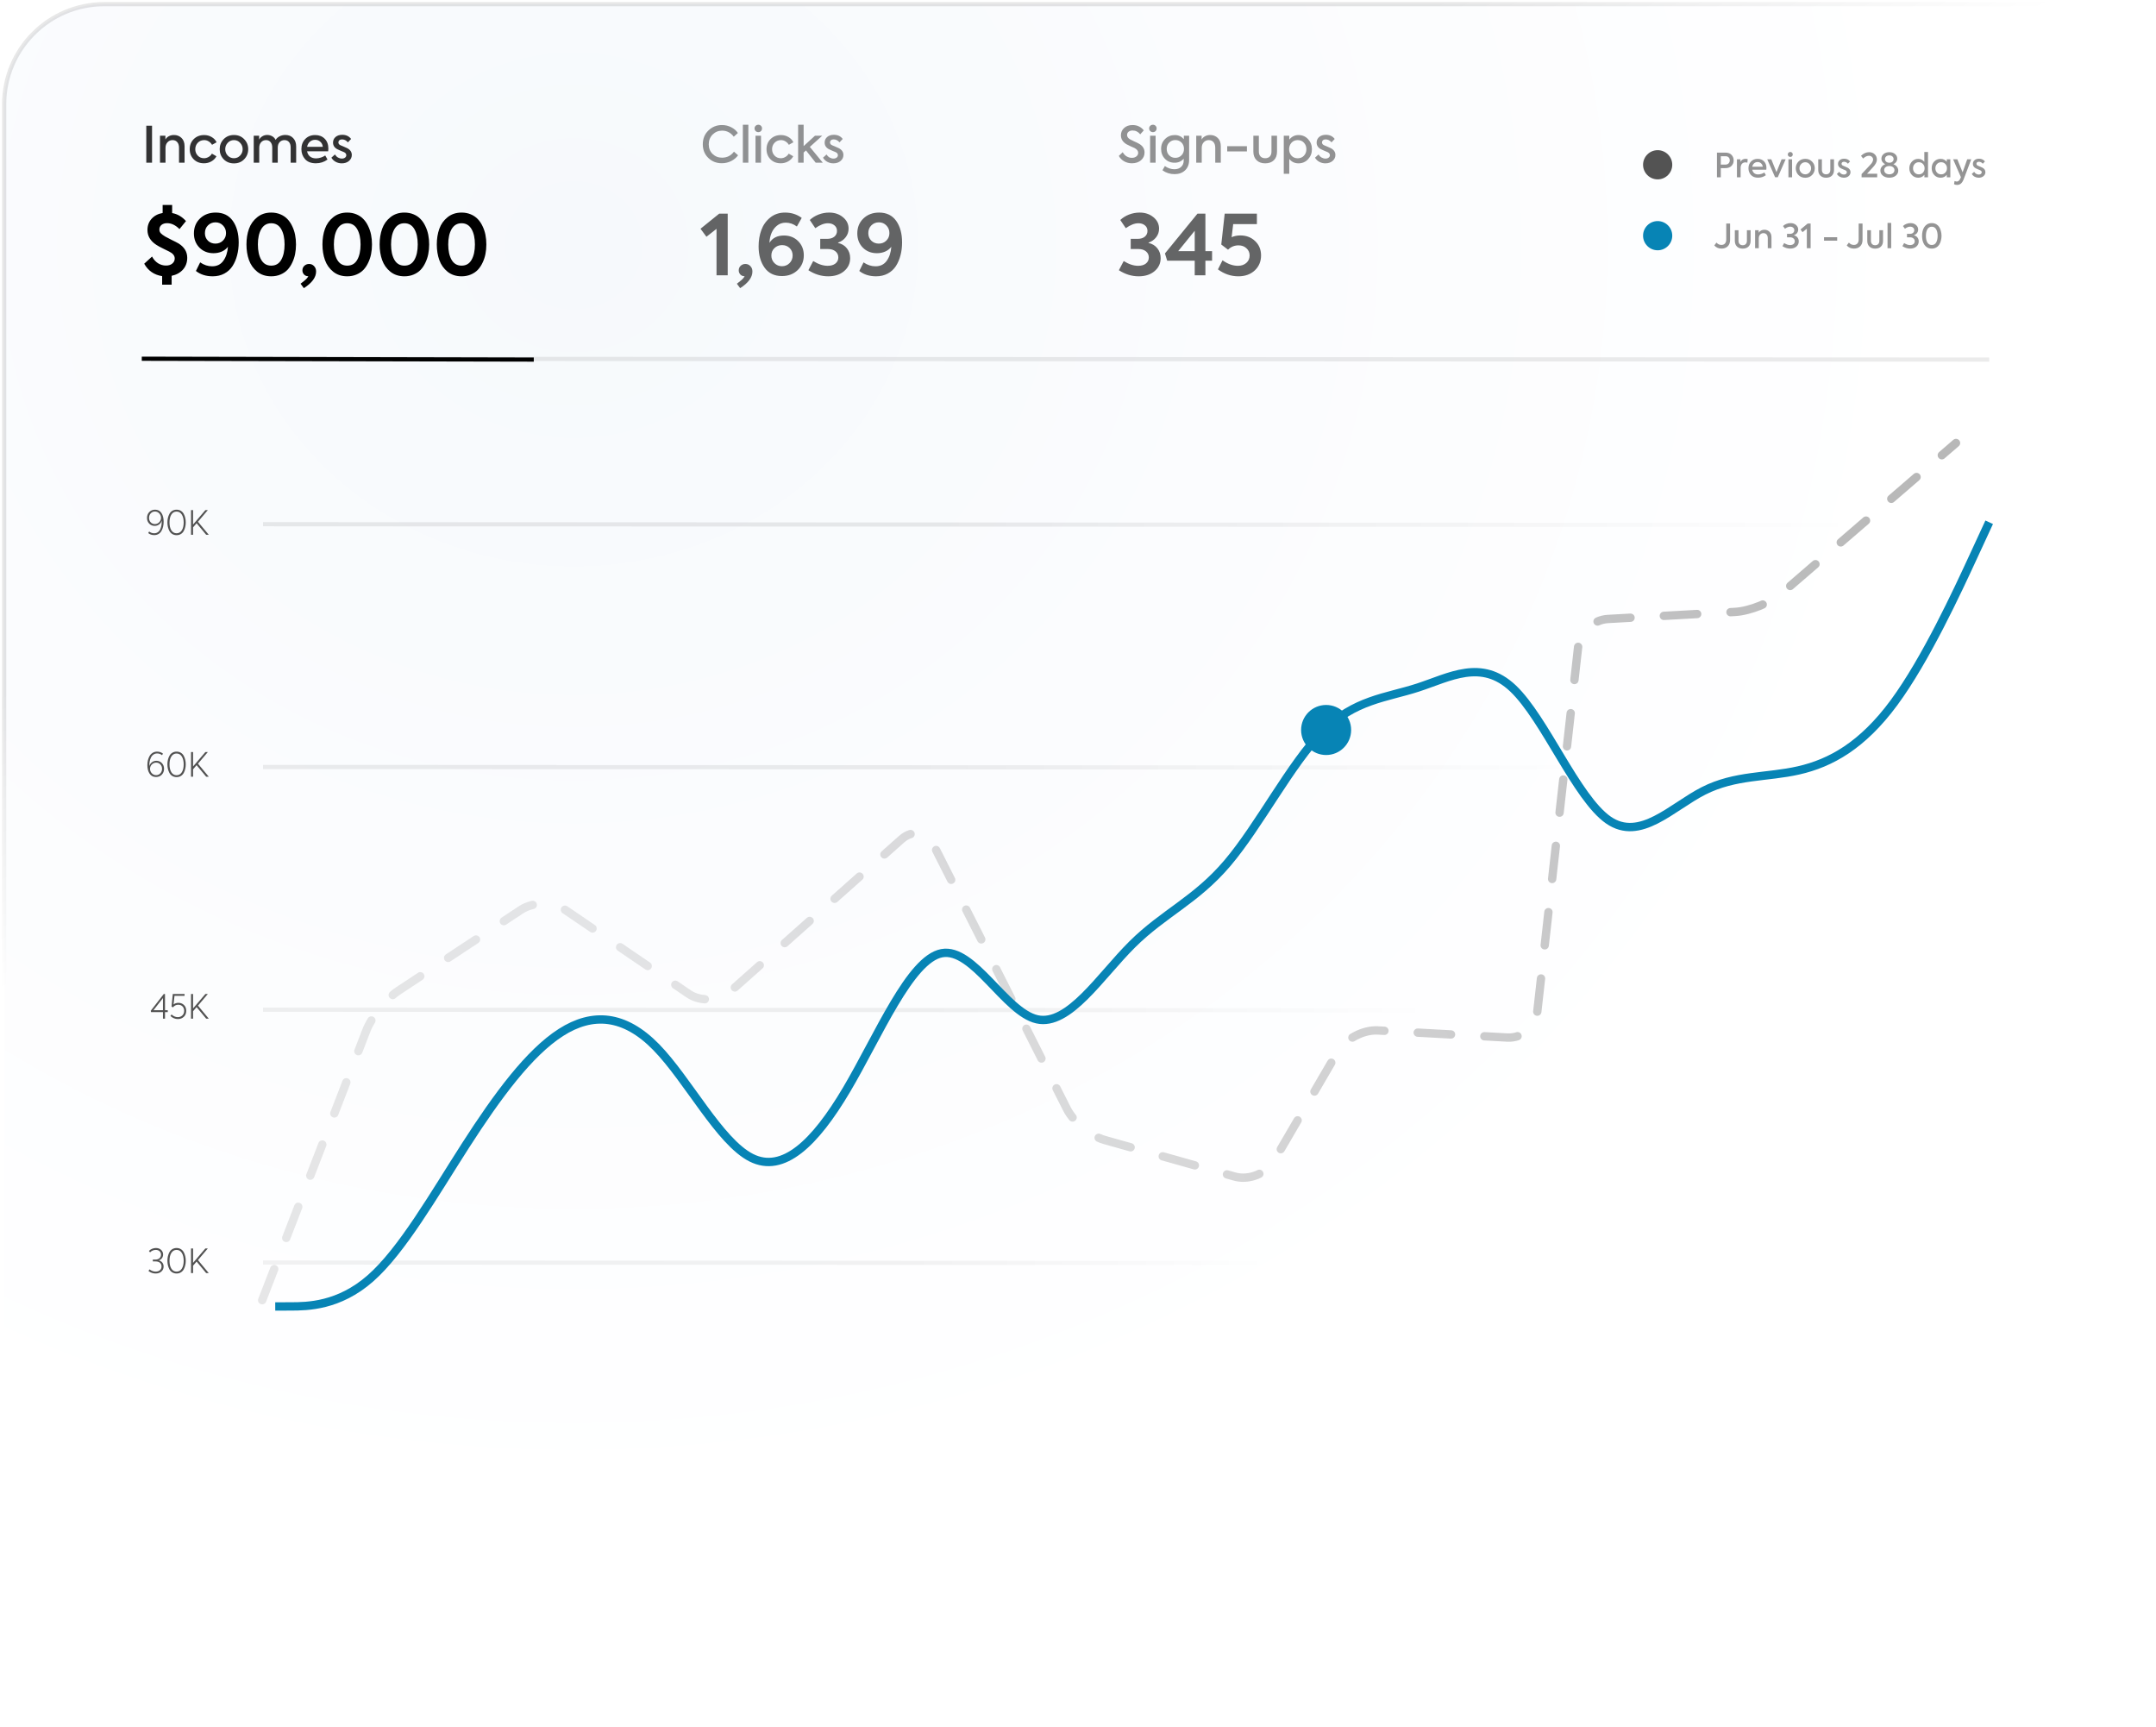 <svg width="517" height="414" viewBox="0 0 517 414" fill="none" xmlns="http://www.w3.org/2000/svg">
<path d="M25 1H492C505.255 1 516 11.745 516 25V389C516 402.255 505.255 413 492 413H25C11.745 413 1 402.255 1 389V25C1 11.745 11.745 1 25 1Z" fill="url(#paint0_radial_1079_1396)" stroke="url(#paint1_linear_1079_1396)"/>
<path d="M35.08 39V30.132H36.46V39H35.08ZM39.688 39H38.368V32.532H39.664V33.444C39.856 33.108 40.132 32.844 40.492 32.652C40.852 32.46 41.26 32.364 41.716 32.364C42.428 32.364 43.028 32.596 43.516 33.06C44.012 33.532 44.26 34.2 44.26 35.064V39H42.928V35.436C42.928 34.852 42.788 34.4 42.508 34.08C42.228 33.752 41.852 33.588 41.38 33.588C40.884 33.588 40.476 33.764 40.156 34.116C39.844 34.46 39.688 34.908 39.688 35.46V39ZM48.915 39.144C47.907 39.144 47.087 38.828 46.455 38.196C45.815 37.556 45.495 36.748 45.495 35.772C45.495 34.788 45.819 33.976 46.467 33.336C47.123 32.696 47.955 32.376 48.963 32.376C49.611 32.376 50.203 32.532 50.739 32.844C51.283 33.156 51.683 33.576 51.939 34.104L50.847 34.716C50.647 34.372 50.379 34.1 50.043 33.9C49.715 33.692 49.359 33.588 48.975 33.588C48.359 33.588 47.847 33.796 47.439 34.212C47.031 34.636 46.827 35.156 46.827 35.772C46.827 36.372 47.027 36.884 47.427 37.308C47.819 37.724 48.319 37.932 48.927 37.932C49.311 37.932 49.679 37.828 50.031 37.62C50.383 37.412 50.643 37.148 50.811 36.828L51.903 37.464C51.639 37.968 51.235 38.376 50.691 38.688C50.155 38.992 49.563 39.144 48.915 39.144ZM52.679 35.76C52.679 34.824 52.999 34.024 53.639 33.36C54.287 32.696 55.107 32.364 56.099 32.364C57.091 32.364 57.907 32.696 58.547 33.36C59.195 34.016 59.519 34.816 59.519 35.76C59.519 36.72 59.195 37.528 58.547 38.184C57.915 38.84 57.099 39.168 56.099 39.168C55.107 39.168 54.287 38.84 53.639 38.184C52.999 37.52 52.679 36.712 52.679 35.76ZM58.187 35.76C58.187 35.168 57.983 34.66 57.575 34.236C57.183 33.804 56.691 33.588 56.099 33.588C55.515 33.588 55.019 33.804 54.611 34.236C54.211 34.66 54.011 35.168 54.011 35.76C54.011 36.36 54.211 36.872 54.611 37.296C55.019 37.72 55.515 37.932 56.099 37.932C56.683 37.932 57.175 37.72 57.575 37.296C57.983 36.872 58.187 36.36 58.187 35.76ZM68.428 32.352C69.204 32.352 69.828 32.604 70.3 33.108C70.78 33.596 71.02 34.272 71.02 35.136V39H69.7V35.352C69.7 34.792 69.568 34.36 69.304 34.056C69.04 33.744 68.68 33.588 68.224 33.588C67.744 33.588 67.352 33.752 67.048 34.08C66.752 34.408 66.604 34.844 66.604 35.388V39H65.284V35.376C65.284 34.824 65.148 34.388 64.876 34.068C64.612 33.748 64.252 33.588 63.796 33.588C63.316 33.588 62.924 33.756 62.62 34.092C62.316 34.42 62.164 34.86 62.164 35.412V39H60.844V32.532H62.14V33.468C62.332 33.124 62.6 32.852 62.944 32.652C63.288 32.452 63.672 32.352 64.096 32.352C64.536 32.36 64.936 32.468 65.296 32.676C65.656 32.884 65.92 33.172 66.088 33.54C66.312 33.18 66.632 32.892 67.048 32.676C67.472 32.46 67.932 32.352 68.428 32.352ZM78.741 35.64C78.741 35.848 78.725 36.06 78.693 36.276H73.641C73.737 36.796 73.965 37.208 74.325 37.512C74.693 37.816 75.181 37.968 75.789 37.968C76.157 37.968 76.541 37.904 76.941 37.776C77.349 37.648 77.697 37.48 77.985 37.272L78.537 38.244C77.729 38.844 76.797 39.144 75.741 39.144C74.605 39.144 73.741 38.812 73.149 38.148C72.565 37.484 72.273 36.684 72.273 35.748C72.273 34.772 72.577 33.968 73.185 33.336C73.801 32.696 74.597 32.376 75.573 32.376C76.509 32.376 77.269 32.668 77.853 33.252C78.445 33.844 78.741 34.64 78.741 35.64ZM75.573 33.516C75.077 33.516 74.653 33.672 74.301 33.984C73.957 34.288 73.737 34.692 73.641 35.196H77.409C77.353 34.692 77.153 34.288 76.809 33.984C76.473 33.672 76.061 33.516 75.573 33.516ZM81.948 39.156C81.436 39.156 80.96 39.04 80.52 38.808C80.08 38.576 79.728 38.24 79.464 37.8L80.316 37.032C80.508 37.344 80.752 37.588 81.048 37.764C81.352 37.932 81.66 38.016 81.972 38.016C82.284 38.016 82.54 37.94 82.74 37.788C82.94 37.628 83.04 37.436 83.04 37.212C83.04 36.892 82.856 36.644 82.488 36.468C82.392 36.412 82.132 36.304 81.708 36.144C81.276 35.96 81.004 35.836 80.892 35.772C80.204 35.412 79.86 34.88 79.86 34.176C79.86 33.64 80.06 33.196 80.46 32.844C80.876 32.492 81.412 32.316 82.068 32.316C82.988 32.316 83.696 32.648 84.192 33.312L83.424 34.128C83.04 33.656 82.568 33.42 82.008 33.42C81.744 33.42 81.532 33.488 81.372 33.624C81.22 33.76 81.144 33.928 81.144 34.128C81.144 34.448 81.324 34.684 81.684 34.836L82.344 35.112C82.768 35.288 83.072 35.424 83.256 35.52C83.992 35.904 84.36 36.448 84.36 37.152C84.36 37.72 84.136 38.196 83.688 38.58C83.24 38.964 82.66 39.156 81.948 39.156Z" fill="black" fill-opacity="0.8"/>
<path d="M44.9 61.8C44.9 62.907 44.56 63.847 43.88 64.62C43.2 65.38 42.293 65.88 41.16 66.12V68.24H38.88V66.2C36.947 65.893 35.513 64.9 34.58 63.22L36.46 61.5C36.82 62.18 37.293 62.713 37.88 63.1C38.48 63.473 39.12 63.66 39.8 63.66C40.44 63.66 40.947 63.5 41.32 63.18C41.707 62.86 41.9 62.453 41.9 61.96C41.9 61.293 41.453 60.74 40.56 60.3L39.26 59.66C38.407 59.247 37.807 58.92 37.46 58.68C36.06 57.76 35.36 56.58 35.36 55.14C35.36 54.073 35.693 53.173 36.36 52.44C37.027 51.707 37.907 51.247 39 51.06V49.14H41.28V51.08C42.533 51.293 43.64 51.933 44.6 53L43.04 54.92C42.093 53.973 41.107 53.5 40.08 53.5C39.52 53.5 39.067 53.64 38.72 53.92C38.387 54.2 38.22 54.573 38.22 55.04C38.22 55.373 38.333 55.667 38.56 55.92C38.787 56.16 39.147 56.427 39.64 56.72C39.853 56.853 40.353 57.113 41.14 57.5C41.94 57.887 42.52 58.187 42.88 58.4C44.227 59.267 44.9 60.4 44.9 61.8ZM51.719 50.96C53.506 50.96 54.873 51.62 55.819 52.94C56.766 54.273 57.239 56 57.239 58.12C57.239 59.213 57.113 60.24 56.859 61.2C56.619 62.147 56.253 63.007 55.759 63.78C55.266 64.54 54.613 65.14 53.799 65.58C52.986 66.02 52.053 66.24 50.999 66.24C49.413 66.24 48.073 65.813 46.979 64.96L47.999 62.9C48.906 63.527 49.859 63.84 50.859 63.84C52.019 63.84 52.913 63.407 53.539 62.54C54.179 61.673 54.553 60.547 54.659 59.16C54.299 59.64 53.813 60.02 53.199 60.3C52.586 60.567 51.919 60.7 51.199 60.7C49.839 60.7 48.713 60.253 47.819 59.36C46.939 58.453 46.499 57.32 46.499 55.96C46.499 54.507 46.986 53.313 47.959 52.38C48.946 51.433 50.199 50.96 51.719 50.96ZM54.199 55.88C54.199 55.147 53.953 54.533 53.459 54.04C52.979 53.547 52.386 53.3 51.679 53.3C50.959 53.3 50.353 53.547 49.859 54.04C49.379 54.52 49.139 55.14 49.139 55.9C49.139 56.62 49.379 57.22 49.859 57.7C50.339 58.167 50.939 58.4 51.659 58.4C52.379 58.4 52.979 58.16 53.459 57.68C53.953 57.2 54.199 56.6 54.199 55.88ZM65.04 66.24C63.72 66.24 62.6 65.873 61.68 65.14C60.76 64.393 60.1 63.46 59.7 62.34C59.3 61.22 59.1 59.973 59.1 58.6C59.1 57.227 59.3 55.98 59.7 54.86C60.1 53.74 60.76 52.813 61.68 52.08C62.6 51.333 63.72 50.96 65.04 50.96C65.84 50.96 66.573 51.1 67.24 51.38C67.906 51.66 68.466 52.04 68.92 52.52C69.373 52.987 69.753 53.547 70.06 54.2C70.38 54.853 70.613 55.547 70.76 56.28C70.906 57.013 70.98 57.787 70.98 58.6C70.98 59.413 70.906 60.187 70.76 60.92C70.613 61.653 70.38 62.347 70.06 63C69.753 63.653 69.373 64.22 68.92 64.7C68.466 65.167 67.906 65.54 67.24 65.82C66.573 66.1 65.84 66.24 65.04 66.24ZM65.04 63.68C66.12 63.68 66.92 63.213 67.44 62.28C67.973 61.347 68.24 60.12 68.24 58.6C68.24 57.093 67.973 55.873 67.44 54.94C66.893 53.993 66.093 53.52 65.04 53.52C63.986 53.52 63.187 53.993 62.64 54.94C62.106 55.873 61.84 57.093 61.84 58.6C61.84 60.12 62.106 61.347 62.64 62.28C63.173 63.213 63.973 63.68 65.04 63.68ZM74.118 63.28C74.598 63.28 74.998 63.453 75.318 63.8C75.638 64.133 75.798 64.56 75.798 65.08C75.798 66.493 74.818 67.827 72.858 69.08L72.078 68.02L72.878 67.38C73.358 67.02 73.712 66.633 73.938 66.22H73.878C73.505 66.22 73.185 66.087 72.918 65.82C72.652 65.54 72.518 65.207 72.518 64.82C72.518 64.38 72.672 64.013 72.978 63.72C73.298 63.427 73.678 63.28 74.118 63.28ZM83.262 66.24C81.942 66.24 80.822 65.873 79.902 65.14C78.982 64.393 78.322 63.46 77.922 62.34C77.522 61.22 77.322 59.973 77.322 58.6C77.322 57.227 77.522 55.98 77.922 54.86C78.322 53.74 78.982 52.813 79.902 52.08C80.822 51.333 81.942 50.96 83.262 50.96C84.062 50.96 84.796 51.1 85.462 51.38C86.129 51.66 86.689 52.04 87.142 52.52C87.596 52.987 87.976 53.547 88.282 54.2C88.602 54.853 88.836 55.547 88.982 56.28C89.129 57.013 89.202 57.787 89.202 58.6C89.202 59.413 89.129 60.187 88.982 60.92C88.836 61.653 88.602 62.347 88.282 63C87.976 63.653 87.596 64.22 87.142 64.7C86.689 65.167 86.129 65.54 85.462 65.82C84.796 66.1 84.062 66.24 83.262 66.24ZM83.262 63.68C84.342 63.68 85.142 63.213 85.662 62.28C86.196 61.347 86.462 60.12 86.462 58.6C86.462 57.093 86.196 55.873 85.662 54.94C85.116 53.993 84.316 53.52 83.262 53.52C82.209 53.52 81.409 53.993 80.862 54.94C80.329 55.873 80.062 57.093 80.062 58.6C80.062 60.12 80.329 61.347 80.862 62.28C81.396 63.213 82.196 63.68 83.262 63.68ZM96.973 66.24C95.653 66.24 94.533 65.873 93.613 65.14C92.693 64.393 92.033 63.46 91.633 62.34C91.233 61.22 91.033 59.973 91.033 58.6C91.033 57.227 91.233 55.98 91.633 54.86C92.033 53.74 92.693 52.813 93.613 52.08C94.533 51.333 95.653 50.96 96.973 50.96C97.773 50.96 98.507 51.1 99.173 51.38C99.84 51.66 100.4 52.04 100.853 52.52C101.307 52.987 101.687 53.547 101.993 54.2C102.313 54.853 102.547 55.547 102.693 56.28C102.84 57.013 102.913 57.787 102.913 58.6C102.913 59.413 102.84 60.187 102.693 60.92C102.547 61.653 102.313 62.347 101.993 63C101.687 63.653 101.307 64.22 100.853 64.7C100.4 65.167 99.84 65.54 99.173 65.82C98.507 66.1 97.773 66.24 96.973 66.24ZM96.973 63.68C98.053 63.68 98.853 63.213 99.373 62.28C99.907 61.347 100.173 60.12 100.173 58.6C100.173 57.093 99.907 55.873 99.373 54.94C98.827 53.993 98.027 53.52 96.973 53.52C95.92 53.52 95.12 53.993 94.573 54.94C94.04 55.873 93.773 57.093 93.773 58.6C93.773 60.12 94.04 61.347 94.573 62.28C95.107 63.213 95.907 63.68 96.973 63.68ZM110.684 66.24C109.364 66.24 108.244 65.873 107.324 65.14C106.404 64.393 105.744 63.46 105.344 62.34C104.944 61.22 104.744 59.973 104.744 58.6C104.744 57.227 104.944 55.98 105.344 54.86C105.744 53.74 106.404 52.813 107.324 52.08C108.244 51.333 109.364 50.96 110.684 50.96C111.484 50.96 112.218 51.1 112.884 51.38C113.551 51.66 114.111 52.04 114.564 52.52C115.018 52.987 115.398 53.547 115.704 54.2C116.024 54.853 116.258 55.547 116.404 56.28C116.551 57.013 116.624 57.787 116.624 58.6C116.624 59.413 116.551 60.187 116.404 60.92C116.258 61.653 116.024 62.347 115.704 63C115.398 63.653 115.018 64.22 114.564 64.7C114.111 65.167 113.551 65.54 112.884 65.82C112.218 66.1 111.484 66.24 110.684 66.24ZM110.684 63.68C111.764 63.68 112.564 63.213 113.084 62.28C113.618 61.347 113.884 60.12 113.884 58.6C113.884 57.093 113.618 55.873 113.084 54.94C112.538 53.993 111.738 53.52 110.684 53.52C109.631 53.52 108.831 53.993 108.284 54.94C107.751 55.873 107.484 57.093 107.484 58.6C107.484 60.12 107.751 61.347 108.284 62.28C108.818 63.213 109.618 63.68 110.684 63.68Z" fill="black"/>
<path d="M173.088 39.132C171.8 39.132 170.72 38.708 169.848 37.86C168.968 37.004 168.528 35.916 168.528 34.596C168.528 33.252 168.976 32.148 169.872 31.284C170.768 30.412 171.852 29.976 173.124 29.976C173.916 29.976 174.656 30.152 175.344 30.504C176.024 30.848 176.556 31.308 176.94 31.884L175.956 32.772C175.228 31.804 174.296 31.32 173.16 31.32C172.264 31.32 171.504 31.632 170.88 32.256C170.264 32.888 169.956 33.668 169.956 34.596C169.956 35.532 170.26 36.3 170.868 36.9C171.484 37.5 172.244 37.8 173.148 37.8C174.324 37.8 175.276 37.32 176.004 36.36L176.988 37.224C176.564 37.808 176.008 38.272 175.32 38.616C174.632 38.96 173.888 39.132 173.088 39.132ZM179.453 29.904V39H178.133V29.904H179.453ZM181.853 31.68C181.597 31.68 181.381 31.596 181.205 31.428C181.029 31.252 180.941 31.036 180.941 30.78C180.941 30.532 181.029 30.324 181.205 30.156C181.381 29.988 181.597 29.904 181.853 29.904C182.101 29.904 182.309 29.988 182.477 30.156C182.645 30.324 182.729 30.532 182.729 30.78C182.729 31.036 182.645 31.252 182.477 31.428C182.309 31.596 182.101 31.68 181.853 31.68ZM182.489 32.532V39H181.169V32.532H182.489ZM187.228 39.144C186.22 39.144 185.4 38.828 184.768 38.196C184.128 37.556 183.808 36.748 183.808 35.772C183.808 34.788 184.132 33.976 184.78 33.336C185.436 32.696 186.268 32.376 187.276 32.376C187.924 32.376 188.516 32.532 189.052 32.844C189.596 33.156 189.996 33.576 190.252 34.104L189.16 34.716C188.96 34.372 188.692 34.1 188.356 33.9C188.028 33.692 187.672 33.588 187.288 33.588C186.672 33.588 186.16 33.796 185.752 34.212C185.344 34.636 185.14 35.156 185.14 35.772C185.14 36.372 185.34 36.884 185.74 37.308C186.132 37.724 186.632 37.932 187.24 37.932C187.624 37.932 187.992 37.828 188.344 37.62C188.696 37.412 188.956 37.148 189.124 36.828L190.216 37.464C189.952 37.968 189.548 38.376 189.004 38.688C188.468 38.992 187.876 39.144 187.228 39.144ZM197.303 39H195.599L193.271 36.06L192.707 36.576V39H191.387V29.904H192.707V35.028L195.431 32.532H197.171L194.195 35.22L197.303 39ZM199.835 39.156C199.323 39.156 198.847 39.04 198.407 38.808C197.967 38.576 197.615 38.24 197.351 37.8L198.203 37.032C198.395 37.344 198.639 37.588 198.935 37.764C199.239 37.932 199.547 38.016 199.859 38.016C200.171 38.016 200.427 37.94 200.627 37.788C200.827 37.628 200.927 37.436 200.927 37.212C200.927 36.892 200.743 36.644 200.375 36.468C200.279 36.412 200.019 36.304 199.595 36.144C199.163 35.96 198.891 35.836 198.779 35.772C198.091 35.412 197.747 34.88 197.747 34.176C197.747 33.64 197.947 33.196 198.347 32.844C198.763 32.492 199.299 32.316 199.955 32.316C200.875 32.316 201.583 32.648 202.079 33.312L201.311 34.128C200.927 33.656 200.455 33.42 199.895 33.42C199.631 33.42 199.419 33.488 199.259 33.624C199.107 33.76 199.031 33.928 199.031 34.128C199.031 34.448 199.211 34.684 199.571 34.836L200.23 35.112C200.655 35.288 200.959 35.424 201.143 35.52C201.879 35.904 202.247 36.448 202.247 37.152C202.247 37.72 202.023 38.196 201.575 38.58C201.127 38.964 200.547 39.156 199.835 39.156Z" fill="black" fill-opacity="0.42"/>
<path d="M167.98 54.84L172.46 51.22H174.5V66H171.82V54.86L169.4 56.76L167.98 54.84ZM178.743 63.28C179.223 63.28 179.623 63.453 179.943 63.8C180.263 64.133 180.423 64.56 180.423 65.08C180.423 66.493 179.443 67.827 177.483 69.08L176.703 68.02L177.503 67.38C177.983 67.02 178.336 66.633 178.563 66.22H178.503C178.13 66.22 177.81 66.087 177.543 65.82C177.276 65.54 177.143 65.207 177.143 64.82C177.143 64.38 177.296 64.013 177.603 63.72C177.923 63.427 178.303 63.28 178.743 63.28ZM187.989 56.46C189.362 56.46 190.495 56.907 191.389 57.8C192.295 58.707 192.749 59.84 192.749 61.2C192.749 62.627 192.255 63.813 191.269 64.76C190.282 65.707 189.029 66.18 187.509 66.18C185.695 66.18 184.309 65.513 183.349 64.18C182.389 62.833 181.909 61.127 181.909 59.06C181.909 57.633 182.129 56.327 182.569 55.14C183.009 53.94 183.715 52.947 184.689 52.16C185.675 51.36 186.862 50.96 188.249 50.96C189.782 50.96 191.115 51.387 192.249 52.24L191.089 54.3C190.262 53.687 189.369 53.38 188.409 53.38C187.582 53.38 186.875 53.627 186.289 54.12C185.195 55.027 184.602 56.393 184.509 58.22C185.229 57.047 186.389 56.46 187.989 56.46ZM187.509 63.82C188.229 63.82 188.835 63.573 189.329 63.08C189.822 62.587 190.069 61.973 190.069 61.24C190.069 60.52 189.829 59.927 189.349 59.46C188.869 58.993 188.269 58.76 187.549 58.76C186.815 58.76 186.202 59 185.709 59.48C185.215 59.947 184.969 60.54 184.969 61.26C184.969 61.98 185.215 62.587 185.709 63.08C186.202 63.573 186.802 63.82 187.509 63.82ZM198.587 66.24C196.934 66.24 195.354 65.753 193.847 64.78L195.007 62.58C196.22 63.34 197.374 63.72 198.467 63.72C199.254 63.72 199.874 63.54 200.327 63.18C200.794 62.807 201.027 62.32 201.027 61.72C201.027 61.12 200.8 60.633 200.347 60.26C199.894 59.887 199.3 59.7 198.567 59.7H196.687V57.26H198.347C199.067 57.26 199.64 57.087 200.067 56.74C200.494 56.38 200.707 55.92 200.707 55.36C200.707 54.8 200.5 54.353 200.087 54.02C199.687 53.687 199.167 53.52 198.527 53.52C197.62 53.52 196.614 53.913 195.507 54.7L194.187 52.74C194.76 52.193 195.454 51.76 196.267 51.44C197.094 51.12 197.947 50.96 198.827 50.96C200.147 50.96 201.254 51.333 202.147 52.08C203.04 52.813 203.487 53.727 203.487 54.82C203.487 55.593 203.254 56.28 202.787 56.88C202.32 57.48 201.714 57.907 200.967 58.16V58.24C201.86 58.44 202.567 58.873 203.087 59.54C203.607 60.193 203.867 60.973 203.867 61.88C203.867 63.147 203.374 64.193 202.387 65.02C201.414 65.833 200.147 66.24 198.587 66.24ZM210.797 50.96C212.584 50.96 213.951 51.62 214.897 52.94C215.844 54.273 216.317 56 216.317 58.12C216.317 59.213 216.191 60.24 215.937 61.2C215.697 62.147 215.331 63.007 214.837 63.78C214.344 64.54 213.691 65.14 212.877 65.58C212.064 66.02 211.131 66.24 210.077 66.24C208.491 66.24 207.151 65.813 206.057 64.96L207.077 62.9C207.984 63.527 208.937 63.84 209.937 63.84C211.097 63.84 211.991 63.407 212.617 62.54C213.257 61.673 213.631 60.547 213.737 59.16C213.377 59.64 212.891 60.02 212.277 60.3C211.664 60.567 210.997 60.7 210.277 60.7C208.917 60.7 207.791 60.253 206.897 59.36C206.017 58.453 205.577 57.32 205.577 55.96C205.577 54.507 206.064 53.313 207.037 52.38C208.024 51.433 209.277 50.96 210.797 50.96ZM213.277 55.88C213.277 55.147 213.031 54.533 212.537 54.04C212.057 53.547 211.464 53.3 210.757 53.3C210.037 53.3 209.431 53.547 208.937 54.04C208.457 54.52 208.217 55.14 208.217 55.9C208.217 56.62 208.457 57.22 208.937 57.7C209.417 58.167 210.017 58.4 210.737 58.4C211.457 58.4 212.057 58.16 212.537 57.68C213.031 57.2 213.277 56.6 213.277 55.88Z" fill="black" fill-opacity="0.6"/>
<path d="M271.42 39.144C270.764 39.144 270.156 38.992 269.596 38.688C269.036 38.376 268.6 37.94 268.288 37.38L269.224 36.48C269.464 36.92 269.776 37.256 270.16 37.488C270.552 37.72 270.972 37.836 271.42 37.836C271.868 37.836 272.232 37.72 272.512 37.488C272.792 37.256 272.932 36.968 272.932 36.624C272.932 36.176 272.64 35.796 272.056 35.484C271.912 35.412 271.612 35.28 271.156 35.088C270.676 34.864 270.336 34.696 270.136 34.584C269.24 34.048 268.792 33.332 268.792 32.436C268.792 31.732 269.048 31.148 269.56 30.684C270.08 30.212 270.752 29.976 271.576 29.976C272.696 29.976 273.596 30.4 274.276 31.248L273.424 32.196C272.936 31.588 272.324 31.284 271.588 31.284C271.196 31.284 270.876 31.384 270.628 31.584C270.388 31.776 270.268 32.036 270.268 32.364C270.268 32.788 270.516 33.14 271.012 33.42C271.276 33.564 271.608 33.728 272.008 33.912C272.472 34.112 272.836 34.288 273.1 34.44C274.004 34.936 274.456 35.64 274.456 36.552C274.456 37.304 274.172 37.928 273.604 38.424C273.036 38.904 272.308 39.144 271.42 39.144ZM276.474 31.68C276.218 31.68 276.002 31.596 275.826 31.428C275.65 31.252 275.562 31.036 275.562 30.78C275.562 30.532 275.65 30.324 275.826 30.156C276.002 29.988 276.218 29.904 276.474 29.904C276.722 29.904 276.93 29.988 277.098 30.156C277.266 30.324 277.35 30.532 277.35 30.78C277.35 31.036 277.266 31.252 277.098 31.428C276.93 31.596 276.722 31.68 276.474 31.68ZM277.11 32.532V39H275.79V32.532H277.11ZM283.877 33.36V32.532H285.149V38.34C285.149 39.38 284.829 40.208 284.189 40.824C283.549 41.44 282.701 41.748 281.645 41.748C280.573 41.748 279.609 41.44 278.753 40.824L279.329 39.804C280.041 40.316 280.805 40.572 281.621 40.572C282.301 40.572 282.841 40.38 283.241 39.996C283.641 39.62 283.841 39.128 283.841 38.52V38.052C283.273 38.692 282.549 39.012 281.669 39.012C280.725 39.012 279.949 38.696 279.341 38.064C278.733 37.432 278.429 36.64 278.429 35.688C278.429 34.736 278.745 33.948 279.377 33.324C280.009 32.692 280.793 32.376 281.729 32.376C282.585 32.376 283.301 32.704 283.877 33.36ZM281.837 37.836C282.437 37.836 282.933 37.632 283.325 37.224C283.717 36.824 283.913 36.316 283.913 35.7C283.913 35.076 283.717 34.568 283.325 34.176C282.925 33.776 282.429 33.576 281.837 33.576C281.253 33.576 280.761 33.78 280.361 34.188C279.969 34.58 279.773 35.084 279.773 35.7C279.773 36.324 279.969 36.836 280.361 37.236C280.761 37.636 281.253 37.836 281.837 37.836ZM288.172 39H286.852V32.532H288.148V33.444C288.34 33.108 288.616 32.844 288.976 32.652C289.336 32.46 289.744 32.364 290.2 32.364C290.912 32.364 291.512 32.596 292 33.06C292.496 33.532 292.744 34.2 292.744 35.064V39H291.412V35.436C291.412 34.852 291.272 34.4 290.992 34.08C290.712 33.752 290.336 33.588 289.864 33.588C289.368 33.588 288.96 33.764 288.64 34.116C288.328 34.46 288.172 34.908 288.172 35.46V39ZM299.008 36.3H294.28V35.052H299.008V36.3ZM303.381 39.156C302.517 39.156 301.829 38.904 301.317 38.4C300.805 37.896 300.549 37.212 300.549 36.348V32.532H301.869V36.336C301.869 36.824 302.001 37.212 302.265 37.5C302.537 37.788 302.909 37.932 303.381 37.932C303.861 37.932 304.233 37.792 304.497 37.512C304.761 37.232 304.893 36.84 304.893 36.336V32.532H306.225V36.348C306.225 37.228 305.973 37.916 305.469 38.412C304.965 38.908 304.269 39.156 303.381 39.156ZM311.38 32.376C312.3 32.376 313.064 32.704 313.672 33.36C314.288 34.024 314.596 34.828 314.596 35.772C314.596 36.708 314.288 37.508 313.672 38.172C313.064 38.828 312.296 39.156 311.368 39.156C310.456 39.156 309.72 38.804 309.16 38.1V41.664H307.84V32.532H309.16V33.468C309.744 32.74 310.484 32.376 311.38 32.376ZM313.264 35.76C313.264 35.152 313.072 34.64 312.688 34.224C312.304 33.8 311.804 33.588 311.188 33.588C310.572 33.588 310.072 33.8 309.688 34.224C309.312 34.648 309.124 35.16 309.124 35.76C309.124 36.376 309.312 36.896 309.688 37.32C310.072 37.736 310.572 37.944 311.188 37.944C311.804 37.944 312.304 37.736 312.688 37.32C313.072 36.904 313.264 36.384 313.264 35.76ZM317.811 39.156C317.299 39.156 316.823 39.04 316.383 38.808C315.943 38.576 315.591 38.24 315.327 37.8L316.179 37.032C316.371 37.344 316.615 37.588 316.911 37.764C317.215 37.932 317.523 38.016 317.835 38.016C318.147 38.016 318.403 37.94 318.603 37.788C318.803 37.628 318.903 37.436 318.903 37.212C318.903 36.892 318.719 36.644 318.351 36.468C318.255 36.412 317.995 36.304 317.571 36.144C317.139 35.96 316.867 35.836 316.755 35.772C316.067 35.412 315.723 34.88 315.723 34.176C315.723 33.64 315.923 33.196 316.323 32.844C316.739 32.492 317.275 32.316 317.931 32.316C318.851 32.316 319.559 32.648 320.055 33.312L319.287 34.128C318.903 33.656 318.431 33.42 317.871 33.42C317.607 33.42 317.395 33.488 317.235 33.624C317.083 33.76 317.007 33.928 317.007 34.128C317.007 34.448 317.187 34.684 317.547 34.836L318.207 35.112C318.631 35.288 318.935 35.424 319.119 35.52C319.855 35.904 320.223 36.448 320.223 37.152C320.223 37.72 319.999 38.196 319.551 38.58C319.103 38.964 318.523 39.156 317.811 39.156Z" fill="black" fill-opacity="0.42"/>
<path d="M273.04 66.24C271.387 66.24 269.807 65.753 268.3 64.78L269.46 62.58C270.673 63.34 271.827 63.72 272.92 63.72C273.707 63.72 274.327 63.54 274.78 63.18C275.247 62.807 275.48 62.32 275.48 61.72C275.48 61.12 275.253 60.633 274.8 60.26C274.347 59.887 273.753 59.7 273.02 59.7H271.14V57.26H272.8C273.52 57.26 274.093 57.087 274.52 56.74C274.947 56.38 275.16 55.92 275.16 55.36C275.16 54.8 274.953 54.353 274.54 54.02C274.14 53.687 273.62 53.52 272.98 53.52C272.073 53.52 271.067 53.913 269.96 54.7L268.64 52.74C269.213 52.193 269.907 51.76 270.72 51.44C271.547 51.12 272.4 50.96 273.28 50.96C274.6 50.96 275.707 51.333 276.6 52.08C277.493 52.813 277.94 53.727 277.94 54.82C277.94 55.593 277.707 56.28 277.24 56.88C276.773 57.48 276.167 57.907 275.42 58.16V58.24C276.313 58.44 277.02 58.873 277.54 59.54C278.06 60.193 278.32 60.973 278.32 61.88C278.32 63.147 277.827 64.193 276.84 65.02C275.867 65.833 274.6 66.24 273.04 66.24ZM289.05 60.2H290.65V62.5H289.05V66H286.49V62.5H279.89L279.35 60.76L287.15 51.22H289.05V60.2ZM286.49 55.32L282.53 60.2H286.49V55.32ZM297.417 56.44C298.844 56.44 300.024 56.887 300.957 57.78C301.917 58.673 302.397 59.827 302.397 61.24C302.397 62.68 301.897 63.873 300.897 64.82C299.884 65.767 298.57 66.24 296.957 66.24C295.197 66.24 293.564 65.687 292.057 64.58L293.157 62.4C294.397 63.28 295.624 63.72 296.837 63.72C297.677 63.72 298.357 63.487 298.877 63.02C299.397 62.553 299.657 61.96 299.657 61.24C299.657 60.547 299.404 59.973 298.897 59.52C298.404 59.053 297.77 58.82 296.997 58.82C296.01 58.82 295.17 59.167 294.477 59.86L292.857 58.62L293.677 51.22H301.397V53.72H295.717L295.337 56.86C295.977 56.58 296.67 56.44 297.417 56.44Z" fill="black" fill-opacity="0.6"/>
<path d="M397.5 43C399.433 43 401 41.433 401 39.5C401 37.567 399.433 36 397.5 36C395.567 36 394 37.567 394 39.5C394 41.433 395.567 43 397.5 43Z" fill="#535353"/>
<path d="M411.72 36.588H413.76C414.405 36.588 414.893 36.772 415.224 37.14C415.56 37.503 415.728 37.943 415.728 38.46C415.728 38.972 415.555 39.409 415.208 39.772C414.867 40.129 414.357 40.308 413.68 40.308H412.64V42.5H411.72V36.588ZM412.64 39.46H413.704C414.045 39.46 414.312 39.364 414.504 39.172C414.696 38.975 414.792 38.732 414.792 38.444C414.792 38.156 414.704 37.919 414.528 37.732C414.352 37.545 414.109 37.452 413.8 37.452H412.64V39.46ZM417.393 42.5H416.513V38.188H417.353V38.804C417.609 38.319 418.017 38.076 418.577 38.076C418.759 38.076 418.929 38.1 419.089 38.148L419.009 39.004C418.865 38.951 418.708 38.924 418.537 38.924C418.191 38.924 417.913 39.041 417.705 39.276C417.497 39.511 417.393 39.849 417.393 40.292V42.5ZM423.585 40.26C423.585 40.399 423.574 40.54 423.553 40.684H420.185C420.249 41.031 420.401 41.305 420.641 41.508C420.886 41.711 421.212 41.812 421.617 41.812C421.862 41.812 422.118 41.769 422.385 41.684C422.657 41.599 422.889 41.487 423.081 41.348L423.449 41.996C422.91 42.396 422.289 42.596 421.585 42.596C420.828 42.596 420.252 42.375 419.857 41.932C419.468 41.489 419.273 40.956 419.273 40.332C419.273 39.681 419.476 39.145 419.881 38.724C420.292 38.297 420.822 38.084 421.473 38.084C422.097 38.084 422.604 38.279 422.993 38.668C423.388 39.063 423.585 39.593 423.585 40.26ZM421.473 38.844C421.142 38.844 420.86 38.948 420.625 39.156C420.396 39.359 420.249 39.628 420.185 39.964H422.697C422.66 39.628 422.526 39.359 422.297 39.156C422.073 38.948 421.798 38.844 421.473 38.844ZM425.992 41.268L427.224 38.188H428.192L426.304 42.492H425.664L423.776 38.188H424.752L425.992 41.268ZM429.313 37.62C429.143 37.62 428.999 37.564 428.881 37.452C428.764 37.335 428.705 37.191 428.705 37.02C428.705 36.855 428.764 36.716 428.881 36.604C428.999 36.492 429.143 36.436 429.313 36.436C429.479 36.436 429.617 36.492 429.729 36.604C429.841 36.716 429.897 36.855 429.897 37.02C429.897 37.191 429.841 37.335 429.729 37.452C429.617 37.564 429.479 37.62 429.313 37.62ZM429.737 38.188V42.5H428.857V38.188H429.737ZM430.617 40.34C430.617 39.716 430.83 39.183 431.257 38.74C431.689 38.297 432.235 38.076 432.897 38.076C433.558 38.076 434.102 38.297 434.529 38.74C434.961 39.177 435.177 39.711 435.177 40.34C435.177 40.98 434.961 41.519 434.529 41.956C434.107 42.393 433.563 42.612 432.897 42.612C432.235 42.612 431.689 42.393 431.257 41.956C430.83 41.513 430.617 40.975 430.617 40.34ZM434.289 40.34C434.289 39.945 434.153 39.607 433.881 39.324C433.619 39.036 433.291 38.892 432.897 38.892C432.507 38.892 432.177 39.036 431.905 39.324C431.638 39.607 431.505 39.945 431.505 40.34C431.505 40.74 431.638 41.081 431.905 41.364C432.177 41.647 432.507 41.788 432.897 41.788C433.286 41.788 433.614 41.647 433.881 41.364C434.153 41.081 434.289 40.74 434.289 40.34ZM437.892 42.604C437.316 42.604 436.858 42.436 436.516 42.1C436.175 41.764 436.004 41.308 436.004 40.732V38.188H436.884V40.724C436.884 41.049 436.972 41.308 437.148 41.5C437.33 41.692 437.578 41.788 437.892 41.788C438.212 41.788 438.46 41.695 438.636 41.508C438.812 41.321 438.9 41.06 438.9 40.724V38.188H439.788V40.732C439.788 41.319 439.62 41.777 439.284 42.108C438.948 42.439 438.484 42.604 437.892 42.604ZM442.137 42.604C441.796 42.604 441.478 42.527 441.185 42.372C440.892 42.217 440.657 41.993 440.481 41.7L441.049 41.188C441.177 41.396 441.34 41.559 441.537 41.676C441.74 41.788 441.945 41.844 442.153 41.844C442.361 41.844 442.532 41.793 442.665 41.692C442.798 41.585 442.865 41.457 442.865 41.308C442.865 41.095 442.742 40.929 442.497 40.812C442.433 40.775 442.26 40.703 441.977 40.596C441.689 40.473 441.508 40.391 441.433 40.348C440.974 40.108 440.745 39.753 440.745 39.284C440.745 38.927 440.878 38.631 441.145 38.396C441.422 38.161 441.78 38.044 442.217 38.044C442.83 38.044 443.302 38.265 443.633 38.708L443.121 39.252C442.865 38.937 442.55 38.78 442.177 38.78C442.001 38.78 441.86 38.825 441.753 38.916C441.652 39.007 441.601 39.119 441.601 39.252C441.601 39.465 441.721 39.623 441.961 39.724L442.401 39.908C442.684 40.025 442.886 40.116 443.009 40.18C443.5 40.436 443.745 40.799 443.745 41.268C443.745 41.647 443.596 41.964 443.297 42.22C442.998 42.476 442.612 42.604 442.137 42.604ZM449.16 40.06L447.704 41.652H450.144V42.5H446.4V41.732L448.28 39.732L448.728 39.236C448.84 39.108 448.938 38.951 449.024 38.764C449.114 38.577 449.16 38.409 449.16 38.26C449.16 37.993 449.064 37.775 448.872 37.604C448.685 37.428 448.45 37.34 448.168 37.34C447.709 37.34 447.242 37.561 446.768 38.004L446.264 37.348C446.85 36.772 447.498 36.484 448.208 36.484C448.752 36.484 449.197 36.649 449.544 36.98C449.896 37.311 450.072 37.74 450.072 38.268C450.072 38.807 449.768 39.404 449.16 40.06ZM453.059 42.596C452.424 42.596 451.907 42.436 451.507 42.116C451.107 41.796 450.907 41.391 450.907 40.9C450.907 40.569 451.011 40.265 451.219 39.988C451.427 39.705 451.704 39.5 452.051 39.372V39.356C451.774 39.223 451.555 39.041 451.395 38.812C451.235 38.583 451.155 38.327 451.155 38.044C451.155 37.591 451.331 37.217 451.683 36.924C452.03 36.631 452.488 36.484 453.059 36.484C453.624 36.484 454.078 36.631 454.419 36.924C454.771 37.217 454.947 37.591 454.947 38.044C454.947 38.327 454.867 38.585 454.707 38.82C454.547 39.049 454.326 39.228 454.043 39.356V39.38C454.395 39.503 454.675 39.703 454.883 39.98C455.091 40.257 455.195 40.564 455.195 40.9C455.195 41.391 454.995 41.796 454.595 42.116C454.206 42.436 453.694 42.596 453.059 42.596ZM453.795 38.764C453.982 38.599 454.075 38.388 454.075 38.132C454.075 37.876 453.979 37.665 453.787 37.5C453.6 37.335 453.355 37.252 453.051 37.252C452.742 37.252 452.491 37.335 452.299 37.5C452.107 37.665 452.011 37.876 452.011 38.132C452.011 38.388 452.107 38.599 452.299 38.764C452.491 38.929 452.742 39.012 453.051 39.012C453.36 39.012 453.608 38.929 453.795 38.764ZM453.059 41.788C453.416 41.788 453.71 41.695 453.939 41.508C454.168 41.316 454.283 41.073 454.283 40.78C454.283 40.492 454.168 40.257 453.939 40.076C453.715 39.895 453.419 39.804 453.051 39.804C452.683 39.804 452.384 39.895 452.155 40.076C451.931 40.257 451.819 40.492 451.819 40.78C451.819 41.073 451.934 41.316 452.163 41.508C452.392 41.695 452.691 41.788 453.059 41.788ZM461.443 38.788V36.436H462.331V42.5H461.459V41.9C461.086 42.369 460.603 42.604 460.011 42.604C459.387 42.604 458.872 42.388 458.467 41.956C458.056 41.513 457.851 40.975 457.851 40.34C457.851 39.711 458.056 39.177 458.467 38.74C458.872 38.303 459.384 38.084 460.003 38.084C460.574 38.084 461.054 38.319 461.443 38.788ZM461.507 40.34C461.507 39.935 461.379 39.593 461.123 39.316C460.867 39.033 460.534 38.892 460.123 38.892C459.712 38.892 459.379 39.033 459.123 39.316C458.867 39.593 458.739 39.935 458.739 40.34C458.739 40.756 458.867 41.103 459.123 41.38C459.379 41.657 459.712 41.796 460.123 41.796C460.534 41.796 460.867 41.657 461.123 41.38C461.379 41.103 461.507 40.756 461.507 40.34ZM466.834 38.788V38.188H467.682V42.5H466.834V41.908C466.445 42.372 465.954 42.604 465.362 42.604C464.738 42.604 464.224 42.385 463.818 41.948C463.413 41.511 463.21 40.967 463.21 40.316C463.21 39.671 463.413 39.137 463.818 38.716C464.224 38.295 464.738 38.084 465.362 38.084C465.954 38.084 466.445 38.319 466.834 38.788ZM465.482 41.796C465.882 41.796 466.216 41.655 466.482 41.372C466.744 41.095 466.874 40.751 466.874 40.34C466.874 39.935 466.744 39.593 466.482 39.316C466.216 39.033 465.882 38.892 465.482 38.892C465.072 38.892 464.738 39.033 464.482 39.316C464.226 39.593 464.098 39.937 464.098 40.348C464.098 40.759 464.226 41.103 464.482 41.38C464.738 41.657 465.072 41.796 465.482 41.796ZM470.626 41.3L471.73 38.188H472.698L470.914 42.892C470.722 43.399 470.498 43.764 470.242 43.988C469.986 44.217 469.674 44.332 469.306 44.332C469.002 44.332 468.757 44.271 468.57 44.148L468.698 43.388C468.906 43.479 469.085 43.524 469.234 43.524C469.581 43.524 469.863 43.279 470.082 42.788L470.218 42.468L468.346 38.188H469.362L470.626 41.3ZM474.481 42.604C474.139 42.604 473.822 42.527 473.529 42.372C473.235 42.217 473.001 41.993 472.825 41.7L473.393 41.188C473.521 41.396 473.683 41.559 473.881 41.676C474.083 41.788 474.289 41.844 474.497 41.844C474.705 41.844 474.875 41.793 475.009 41.692C475.142 41.585 475.209 41.457 475.209 41.308C475.209 41.095 475.086 40.929 474.841 40.812C474.777 40.775 474.603 40.703 474.321 40.596C474.033 40.473 473.851 40.391 473.777 40.348C473.318 40.108 473.089 39.753 473.089 39.284C473.089 38.927 473.222 38.631 473.489 38.396C473.766 38.161 474.123 38.044 474.561 38.044C475.174 38.044 475.646 38.265 475.977 38.708L475.465 39.252C475.209 38.937 474.894 38.78 474.521 38.78C474.345 38.78 474.203 38.825 474.097 38.916C473.995 39.007 473.945 39.119 473.945 39.252C473.945 39.465 474.065 39.623 474.305 39.724L474.745 39.908C475.027 40.025 475.23 40.116 475.353 40.18C475.843 40.436 476.089 40.799 476.089 41.268C476.089 41.647 475.939 41.964 475.641 42.22C475.342 42.476 474.955 42.604 474.481 42.604Z" fill="black" fill-opacity="0.42"/>
<path d="M397.5 60C399.433 60 401 58.433 401 56.5C401 54.567 399.433 53 397.5 53C395.567 53 394 54.567 394 56.5C394 58.433 395.567 60 397.5 60Z" fill="#0784B5"/>
<path d="M412.824 59.596C412.115 59.596 411.533 59.345 411.08 58.844L411.6 58.156C411.92 58.529 412.317 58.716 412.792 58.716C413.144 58.716 413.424 58.604 413.632 58.38C413.84 58.151 413.944 57.839 413.944 57.444V53.588H414.872V57.484C414.872 58.167 414.68 58.689 414.296 59.052C413.917 59.415 413.427 59.596 412.824 59.596ZM417.892 59.604C417.316 59.604 416.858 59.436 416.516 59.1C416.175 58.764 416.004 58.308 416.004 57.732V55.188H416.884V57.724C416.884 58.049 416.972 58.308 417.148 58.5C417.33 58.692 417.578 58.788 417.892 58.788C418.212 58.788 418.46 58.695 418.636 58.508C418.812 58.321 418.9 58.06 418.9 57.724V55.188H419.788V57.732C419.788 58.319 419.62 58.777 419.284 59.108C418.948 59.439 418.484 59.604 417.892 59.604ZM421.745 59.5H420.865V55.188H421.729V55.796C421.857 55.572 422.041 55.396 422.281 55.268C422.521 55.14 422.793 55.076 423.097 55.076C423.572 55.076 423.972 55.231 424.297 55.54C424.628 55.855 424.793 56.3 424.793 56.876V59.5H423.905V57.124C423.905 56.735 423.812 56.433 423.625 56.22C423.438 56.001 423.188 55.892 422.873 55.892C422.542 55.892 422.27 56.009 422.057 56.244C421.849 56.473 421.745 56.772 421.745 57.14V59.5ZM429.281 59.596C428.631 59.596 428.012 59.401 427.425 59.012L427.833 58.268C428.34 58.588 428.812 58.748 429.249 58.748C429.596 58.748 429.871 58.665 430.073 58.5C430.276 58.329 430.377 58.105 430.377 57.828C430.377 57.551 430.273 57.327 430.065 57.156C429.857 56.98 429.588 56.892 429.257 56.892H428.521V56.06H429.225C429.535 56.06 429.785 55.98 429.977 55.82C430.169 55.66 430.265 55.449 430.265 55.188C430.265 54.932 430.172 54.727 429.985 54.572C429.799 54.417 429.564 54.34 429.281 54.34C428.887 54.34 428.468 54.505 428.025 54.836L427.561 54.188C427.78 53.969 428.049 53.799 428.369 53.676C428.695 53.548 429.028 53.484 429.369 53.484C429.897 53.484 430.335 53.633 430.681 53.932C431.028 54.231 431.201 54.599 431.201 55.036C431.201 55.351 431.108 55.631 430.921 55.876C430.735 56.116 430.489 56.284 430.185 56.38V56.412C430.548 56.497 430.831 56.671 431.033 56.932C431.236 57.188 431.337 57.5 431.337 57.868C431.337 58.369 431.145 58.785 430.761 59.116C430.383 59.436 429.889 59.596 429.281 59.596ZM431.75 55.012L433.47 53.588H434.182V59.5H433.27V54.828L432.246 55.66L431.75 55.012ZM440.547 57.7H437.395V56.868H440.547V57.7ZM444.582 59.596C443.872 59.596 443.291 59.345 442.838 58.844L443.358 58.156C443.678 58.529 444.075 58.716 444.55 58.716C444.902 58.716 445.182 58.604 445.39 58.38C445.598 58.151 445.702 57.839 445.702 57.444V53.588H446.63V57.484C446.63 58.167 446.438 58.689 446.054 59.052C445.675 59.415 445.184 59.596 444.582 59.596ZM449.65 59.604C449.074 59.604 448.615 59.436 448.274 59.1C447.933 58.764 447.762 58.308 447.762 57.732V55.188H448.642V57.724C448.642 58.049 448.73 58.308 448.906 58.5C449.087 58.692 449.335 58.788 449.65 58.788C449.97 58.788 450.218 58.695 450.394 58.508C450.57 58.321 450.658 58.06 450.658 57.724V55.188H451.546V57.732C451.546 58.319 451.378 58.777 451.042 59.108C450.706 59.439 450.242 59.604 449.65 59.604ZM453.503 53.436V59.5H452.623V53.436H453.503ZM458.047 59.596C457.396 59.596 456.778 59.401 456.191 59.012L456.599 58.268C457.106 58.588 457.578 58.748 458.015 58.748C458.362 58.748 458.636 58.665 458.839 58.5C459.042 58.329 459.143 58.105 459.143 57.828C459.143 57.551 459.039 57.327 458.831 57.156C458.623 56.98 458.354 56.892 458.023 56.892H457.287V56.06H457.991C458.3 56.06 458.551 55.98 458.743 55.82C458.935 55.66 459.031 55.449 459.031 55.188C459.031 54.932 458.938 54.727 458.751 54.572C458.564 54.417 458.33 54.34 458.047 54.34C457.652 54.34 457.234 54.505 456.791 54.836L456.327 54.188C456.546 53.969 456.815 53.799 457.135 53.676C457.46 53.548 457.794 53.484 458.135 53.484C458.663 53.484 459.1 53.633 459.447 53.932C459.794 54.231 459.967 54.599 459.967 55.036C459.967 55.351 459.874 55.631 459.687 55.876C459.5 56.116 459.255 56.284 458.951 56.38V56.412C459.314 56.497 459.596 56.671 459.799 56.932C460.002 57.188 460.103 57.5 460.103 57.868C460.103 58.369 459.911 58.785 459.527 59.116C459.148 59.436 458.655 59.596 458.047 59.596ZM464.3 59.332C463.985 59.508 463.628 59.596 463.228 59.596C462.828 59.596 462.471 59.508 462.156 59.332C461.612 59.017 461.233 58.457 461.02 57.652C460.94 57.284 460.9 56.913 460.9 56.54C460.9 56.161 460.94 55.793 461.02 55.436C461.1 55.079 461.236 54.751 461.428 54.452C461.625 54.153 461.868 53.919 462.156 53.748C462.465 53.572 462.823 53.484 463.228 53.484C463.628 53.484 463.985 53.572 464.3 53.748C464.86 54.057 465.236 54.617 465.428 55.428C465.62 56.169 465.62 56.911 465.428 57.652C465.236 58.463 464.86 59.023 464.3 59.332ZM463.228 58.732C463.703 58.732 464.055 58.529 464.284 58.124C464.519 57.713 464.636 57.185 464.636 56.54C464.636 55.9 464.519 55.375 464.284 54.964C464.049 54.553 463.697 54.348 463.228 54.348C462.759 54.348 462.407 54.553 462.172 54.964C461.943 55.369 461.828 55.895 461.828 56.54C461.817 57.18 461.929 57.705 462.164 58.116C462.404 58.521 462.759 58.727 463.228 58.732Z" fill="black" fill-opacity="0.42"/>
<path d="M34 86L477 86.201" stroke="black" stroke-opacity="0.08"/>
<path d="M34 86L128 86.201" stroke="black"/>
<path d="M63.07 125.667L476.999 125.867" stroke="url(#paint2_linear_1079_1396)"/>
<path d="M63.07 183.863L476.999 184.064" stroke="url(#paint3_linear_1079_1396)"/>
<path d="M63.07 242.06L476.999 242.26" stroke="url(#paint4_linear_1079_1396)"/>
<g opacity="0.923">
<path d="M62.871 311.695L87.849 247.046C89.126 243.74 92.565 239.471 95.523 237.519L124.939 218.104C127.897 216.152 132.678 216.185 135.609 218.178L165.124 238.248C168.055 240.241 172.585 239.947 175.234 237.592L216.205 201.173C218.854 198.819 222.303 199.475 223.902 202.638L255.836 265.828C257.435 268.991 261.503 272.338 264.915 273.297L296.098 282.063C299.509 283.022 303.73 281.315 305.517 278.255L320.715 252.221C322.502 249.16 326.826 246.832 330.365 247.026L361.489 248.732C365.028 248.926 368.221 246.224 368.616 242.701L378.424 155.126C378.819 151.604 382.012 148.585 385.551 148.388L416.074 146.692C419.612 146.496 424.665 144.457 427.349 142.143L469.043 106.201" stroke="url(#paint5_linear_1079_1396)" stroke-width="2" stroke-linecap="round" stroke-linejoin="round" stroke-dasharray="8 8"/>
</g>
<path d="M63.07 302.664L476.999 302.865" stroke="url(#paint6_linear_1079_1396)"/>
<path d="M36.986 128.281C36.405 128.281 35.925 128.118 35.547 127.793L35.763 127.417C36.109 127.699 36.512 127.841 36.971 127.841C37.312 127.841 37.608 127.753 37.858 127.577C38.114 127.395 38.306 127.155 38.434 126.857C38.568 126.558 38.661 126.243 38.715 125.913C38.768 125.577 38.789 125.225 38.779 124.857H38.755C38.664 125.203 38.461 125.494 38.147 125.729C37.837 125.958 37.485 126.073 37.09 126.073C36.578 126.073 36.141 125.891 35.779 125.529C35.426 125.166 35.251 124.71 35.251 124.161C35.251 123.601 35.432 123.131 35.794 122.753C36.157 122.374 36.621 122.185 37.187 122.185C37.853 122.185 38.362 122.451 38.715 122.985C39.066 123.513 39.242 124.203 39.242 125.057C39.242 125.483 39.197 125.886 39.106 126.265C39.021 126.638 38.891 126.979 38.715 127.289C38.544 127.593 38.309 127.835 38.011 128.017C37.712 128.193 37.37 128.281 36.986 128.281ZM37.147 125.633C37.541 125.633 37.883 125.489 38.17 125.201C38.464 124.907 38.611 124.555 38.611 124.145C38.611 123.745 38.469 123.39 38.187 123.081C37.904 122.777 37.557 122.625 37.147 122.625C36.752 122.625 36.419 122.771 36.147 123.065C35.874 123.353 35.739 123.715 35.739 124.153C35.739 124.579 35.872 124.934 36.139 125.217C36.41 125.494 36.746 125.633 37.147 125.633ZM42.343 128.297C41.965 128.297 41.623 128.206 41.319 128.025C41.021 127.843 40.789 127.598 40.623 127.289C40.303 126.686 40.143 126.003 40.143 125.241C40.143 124.473 40.303 123.793 40.623 123.201C40.789 122.886 41.021 122.638 41.319 122.457C41.623 122.275 41.965 122.185 42.343 122.185C42.733 122.185 43.074 122.275 43.367 122.457C43.666 122.638 43.898 122.886 44.063 123.201C44.383 123.793 44.543 124.473 44.543 125.241C44.543 126.003 44.383 126.686 44.063 127.289C43.898 127.598 43.666 127.843 43.367 128.025C43.074 128.206 42.733 128.297 42.343 128.297ZM41.087 127.129C41.386 127.603 41.805 127.841 42.343 127.841C42.882 127.841 43.301 127.603 43.599 127.129C43.898 126.654 44.047 126.025 44.047 125.241C44.047 124.462 43.898 123.835 43.599 123.361C43.301 122.881 42.882 122.641 42.343 122.641C41.805 122.641 41.386 122.881 41.087 123.361C40.794 123.83 40.647 124.457 40.647 125.241C40.647 126.025 40.794 126.654 41.087 127.129ZM50.064 128.201H49.44L47.144 125.433L46.296 126.425V128.201H45.808V122.289H46.296V125.745L49.248 122.289H49.84L47.472 125.081L50.064 128.201Z" fill="#525252"/>
<path d="M37.41 186.273C36.744 186.273 36.232 186.006 35.874 185.473C35.517 184.939 35.338 184.254 35.338 183.417C35.338 183.001 35.384 182.603 35.474 182.225C35.57 181.846 35.709 181.505 35.89 181.201C36.077 180.891 36.322 180.646 36.626 180.465C36.93 180.278 37.274 180.185 37.658 180.185C38.218 180.185 38.693 180.347 39.082 180.673L38.858 181.041C38.517 180.763 38.125 180.625 37.682 180.625C37.352 180.625 37.056 180.715 36.794 180.897C36.533 181.078 36.33 181.323 36.186 181.633C35.909 182.23 35.786 182.883 35.818 183.593H35.842C35.933 183.251 36.133 182.963 36.442 182.729C36.752 182.499 37.104 182.385 37.498 182.385C38.021 182.385 38.458 182.566 38.81 182.929C39.162 183.291 39.338 183.75 39.338 184.305C39.338 184.865 39.157 185.334 38.794 185.713C38.437 186.086 37.976 186.273 37.41 186.273ZM37.442 185.825C37.837 185.825 38.17 185.681 38.442 185.393C38.72 185.099 38.858 184.737 38.858 184.305C38.858 183.883 38.722 183.531 38.45 183.249C38.184 182.966 37.85 182.825 37.45 182.825C37.05 182.825 36.704 182.971 36.41 183.265C36.122 183.553 35.978 183.902 35.978 184.313C35.978 184.713 36.12 185.067 36.402 185.377C36.685 185.675 37.032 185.825 37.442 185.825ZM42.343 186.297C41.964 186.297 41.623 186.206 41.319 186.025C41.02 185.843 40.788 185.598 40.623 185.289C40.303 184.686 40.143 184.003 40.143 183.241C40.143 182.473 40.303 181.793 40.623 181.201C40.788 180.886 41.02 180.638 41.319 180.457C41.623 180.275 41.964 180.185 42.343 180.185C42.732 180.185 43.074 180.275 43.367 180.457C43.666 180.638 43.898 180.886 44.063 181.201C44.383 181.793 44.543 182.473 44.543 183.241C44.543 184.003 44.383 184.686 44.063 185.289C43.898 185.598 43.666 185.843 43.367 186.025C43.074 186.206 42.732 186.297 42.343 186.297ZM41.087 185.129C41.386 185.603 41.804 185.841 42.343 185.841C42.882 185.841 43.3 185.603 43.599 185.129C43.898 184.654 44.047 184.025 44.047 183.241C44.047 182.462 43.898 181.835 43.599 181.361C43.3 180.881 42.882 180.641 42.343 180.641C41.804 180.641 41.386 180.881 41.087 181.361C40.794 181.83 40.647 182.457 40.647 183.241C40.647 184.025 40.794 184.654 41.087 185.129ZM50.064 186.201H49.44L47.144 183.433L46.296 184.425V186.201H45.808V180.289H46.296V183.745L49.248 180.289H49.84L47.472 183.081L50.064 186.201Z" fill="#525252"/>
<path d="M39.567 242.177H40.231V242.625H39.567V244.201H39.079V242.625H36.223L36.143 242.321L39.271 238.289H39.567V242.177ZM39.079 239.257L36.807 242.177H39.079V239.257ZM42.779 240.409C43.318 240.409 43.766 240.585 44.123 240.937C44.48 241.289 44.659 241.75 44.659 242.321C44.659 242.907 44.467 243.385 44.083 243.753C43.704 244.115 43.224 244.297 42.643 244.297C41.998 244.297 41.406 244.054 40.867 243.569L41.131 243.201C41.606 243.627 42.104 243.841 42.627 243.841C43.07 243.841 43.438 243.699 43.731 243.417C44.019 243.139 44.163 242.774 44.163 242.321C44.163 241.883 44.03 241.531 43.763 241.265C43.496 240.998 43.155 240.865 42.739 240.865C42.238 240.865 41.819 241.073 41.483 241.489L41.131 241.313L41.435 238.289H44.259V238.729H41.843L41.619 240.801C41.928 240.539 42.315 240.409 42.779 240.409ZM50.064 244.201H49.44L47.144 241.433L46.296 242.425V244.201H45.808V238.289H46.296V241.745L49.248 238.289H49.84L47.472 241.081L50.064 244.201Z" fill="#525252"/>
<path d="M37.32 305.297C36.696 305.297 36.122 305.097 35.6 304.697L35.848 304.305C36.322 304.662 36.813 304.841 37.32 304.841C37.746 304.841 38.088 304.729 38.344 304.505C38.605 304.275 38.736 303.977 38.736 303.609C38.736 303.241 38.61 302.947 38.36 302.729C38.109 302.51 37.749 302.401 37.28 302.401H36.648V301.961H37.232C37.685 301.961 38.029 301.843 38.264 301.609C38.498 301.374 38.616 301.097 38.616 300.777C38.616 300.441 38.498 300.169 38.264 299.961C38.034 299.747 37.736 299.641 37.368 299.641C36.834 299.641 36.373 299.835 35.984 300.225L35.712 299.889C35.909 299.675 36.157 299.505 36.456 299.377C36.76 299.249 37.069 299.185 37.384 299.185C37.901 299.185 38.317 299.334 38.632 299.633C38.952 299.931 39.112 300.299 39.112 300.737C39.112 301.067 39.018 301.361 38.832 301.617C38.65 301.867 38.408 302.041 38.104 302.137V302.169C38.45 302.249 38.725 302.419 38.928 302.681C39.13 302.942 39.232 303.254 39.232 303.617C39.232 304.102 39.053 304.505 38.696 304.825C38.338 305.139 37.88 305.297 37.32 305.297ZM42.343 305.297C41.965 305.297 41.623 305.206 41.319 305.025C41.021 304.843 40.789 304.598 40.623 304.289C40.303 303.686 40.144 303.003 40.144 302.241C40.144 301.473 40.303 300.793 40.623 300.201C40.789 299.886 41.021 299.638 41.319 299.457C41.623 299.275 41.965 299.185 42.343 299.185C42.733 299.185 43.074 299.275 43.367 299.457C43.666 299.638 43.898 299.886 44.063 300.201C44.383 300.793 44.544 301.473 44.544 302.241C44.544 303.003 44.383 303.686 44.063 304.289C43.898 304.598 43.666 304.843 43.367 305.025C43.074 305.206 42.733 305.297 42.343 305.297ZM41.087 304.129C41.386 304.603 41.805 304.841 42.343 304.841C42.882 304.841 43.301 304.603 43.599 304.129C43.898 303.654 44.047 303.025 44.047 302.241C44.047 301.462 43.898 300.835 43.599 300.361C43.301 299.881 42.882 299.641 42.343 299.641C41.805 299.641 41.386 299.881 41.087 300.361C40.794 300.83 40.648 301.457 40.648 302.241C40.648 303.025 40.794 303.654 41.087 304.129ZM50.064 305.201H49.44L47.144 302.433L46.296 303.425V305.201H45.808V299.289H46.296V302.745L49.248 299.289H49.84L47.472 302.081L50.064 305.201Z" fill="#525252"/>
<path d="M66 313.201L69.806 313.187C73.611 313.173 81.222 313.144 88.833 306.45C96.444 299.756 104.056 286.395 111.667 274.551C119.278 262.707 126.889 252.38 134.5 247.513C142.111 242.646 149.722 243.24 157.333 251.008C164.944 258.776 172.556 273.718 180.167 277.547C187.778 281.375 195.389 274.091 203 261.234C210.611 248.376 218.222 229.947 225.833 228.511C233.444 227.076 241.056 242.635 248.667 244.355C256.278 246.075 263.889 233.955 271.5 226.402C279.111 218.849 286.722 215.863 294.333 206.909C301.944 197.954 309.556 183.032 317.167 175.369C324.778 167.706 332.389 167.303 340 164.832C347.611 162.361 355.222 157.822 362.833 165.052C370.444 172.281 378.056 191.279 385.667 196.574C393.278 201.869 400.889 193.462 408.5 189.599C416.111 185.735 423.722 186.415 431.333 184.675C438.944 182.934 446.556 178.774 454.167 168.459C461.778 158.143 469.389 141.672 473.194 133.436L477 125.201" stroke="#0784B5" stroke-width="2"/>
<g filter="url(#filter0_d_1079_1396)">
<path d="M318 181C321.314 181 324 178.314 324 175C324 171.686 321.314 169 318 169C314.686 169 312 171.686 312 175C312 178.314 314.686 181 318 181Z" fill="#0784B5"/>
</g>
<path d="M492 0.5H25C11.469 0.5 0.5 11.469 0.5 25V389C0.5 402.531 11.469 413.5 25 413.5H492C505.531 413.5 516.5 402.531 516.5 389V25C516.5 11.469 505.531 0.5 492 0.5Z" stroke="url(#paint7_linear_1079_1396)"/>
<defs>
<filter id="filter0_d_1079_1396" x="302" y="159" width="32" height="32" filterUnits="userSpaceOnUse" color-interpolation-filters="sRGB">
<feFlood flood-opacity="0" result="BackgroundImageFix"/>
<feColorMatrix in="SourceAlpha" type="matrix" values="0 0 0 0 0 0 0 0 0 0 0 0 0 0 0 0 0 0 127 0" result="hardAlpha"/>
<feOffset/>
<feGaussianBlur stdDeviation="5"/>
<feComposite in2="hardAlpha" operator="out"/>
<feColorMatrix type="matrix" values="0 0 0 0 1 0 0 0 0 1 0 0 0 0 1 0 0 0 0.2 0"/>
<feBlend mode="normal" in2="BackgroundImageFix" result="effect1_dropShadow_1079_1396"/>
<feBlend mode="normal" in="SourceGraphic" in2="effect1_dropShadow_1079_1396" result="shape"/>
</filter>
<radialGradient id="paint0_radial_1079_1396" cx="0" cy="0" r="1" gradientUnits="userSpaceOnUse" gradientTransform="translate(136.53 59.503) scale(333.45 306.542)">
<stop stop-color="#F6F9FC"/>
<stop offset="0.5" stop-color="#FBFCFE"/>
<stop offset="1" stop-color="white"/>
</radialGradient>
<linearGradient id="paint1_linear_1079_1396" x1="143.217" y1="169.112" x2="59.796" y2="-4.097" gradientUnits="userSpaceOnUse">
<stop stop-opacity="0"/>
<stop offset="0.17" stop-opacity="0.05"/>
<stop offset="0.33" stop-opacity="0.1"/>
</linearGradient>
<linearGradient id="paint2_linear_1079_1396" x1="220.063" y1="149.146" x2="446.193" y2="149.146" gradientUnits="userSpaceOnUse">
<stop stop-opacity="0.08"/>
<stop offset="0.5" stop-opacity="0.04"/>
<stop offset="1" stop-opacity="0"/>
</linearGradient>
<linearGradient id="paint3_linear_1079_1396" x1="220.063" y1="207.341" x2="382.064" y2="207.341" gradientUnits="userSpaceOnUse">
<stop stop-opacity="0.07"/>
<stop offset="0.5" stop-opacity="0.035"/>
<stop offset="1" stop-opacity="0"/>
</linearGradient>
<linearGradient id="paint4_linear_1079_1396" x1="220.063" y1="265.539" x2="343.47" y2="265.539" gradientUnits="userSpaceOnUse">
<stop stop-opacity="0.06"/>
<stop offset="0.5" stop-opacity="0.03"/>
<stop offset="1" stop-opacity="0"/>
</linearGradient>
<linearGradient id="paint5_linear_1079_1396" x1="87.31" y1="281.254" x2="453.136" y2="107.173" gradientUnits="userSpaceOnUse">
<stop offset="0.18" stop-opacity="0.1"/>
<stop offset="0.59" stop-opacity="0.2"/>
<stop offset="1" stop-opacity="0.3"/>
</linearGradient>
<linearGradient id="paint6_linear_1079_1396" x1="220.063" y1="326.142" x2="304.581" y2="326.142" gradientUnits="userSpaceOnUse">
<stop stop-opacity="0.05"/>
<stop offset="0.5" stop-opacity="0.025"/>
<stop offset="1" stop-opacity="0"/>
</linearGradient>
<linearGradient id="paint7_linear_1079_1396" x1="142.994" y1="169.02" x2="59.346" y2="-4.577" gradientUnits="userSpaceOnUse">
<stop stop-color="white" stop-opacity="0"/>
<stop offset="0.17" stop-color="white" stop-opacity="0.05"/>
<stop offset="0.33" stop-color="white" stop-opacity="0.1"/>
</linearGradient>
</defs>
</svg>
